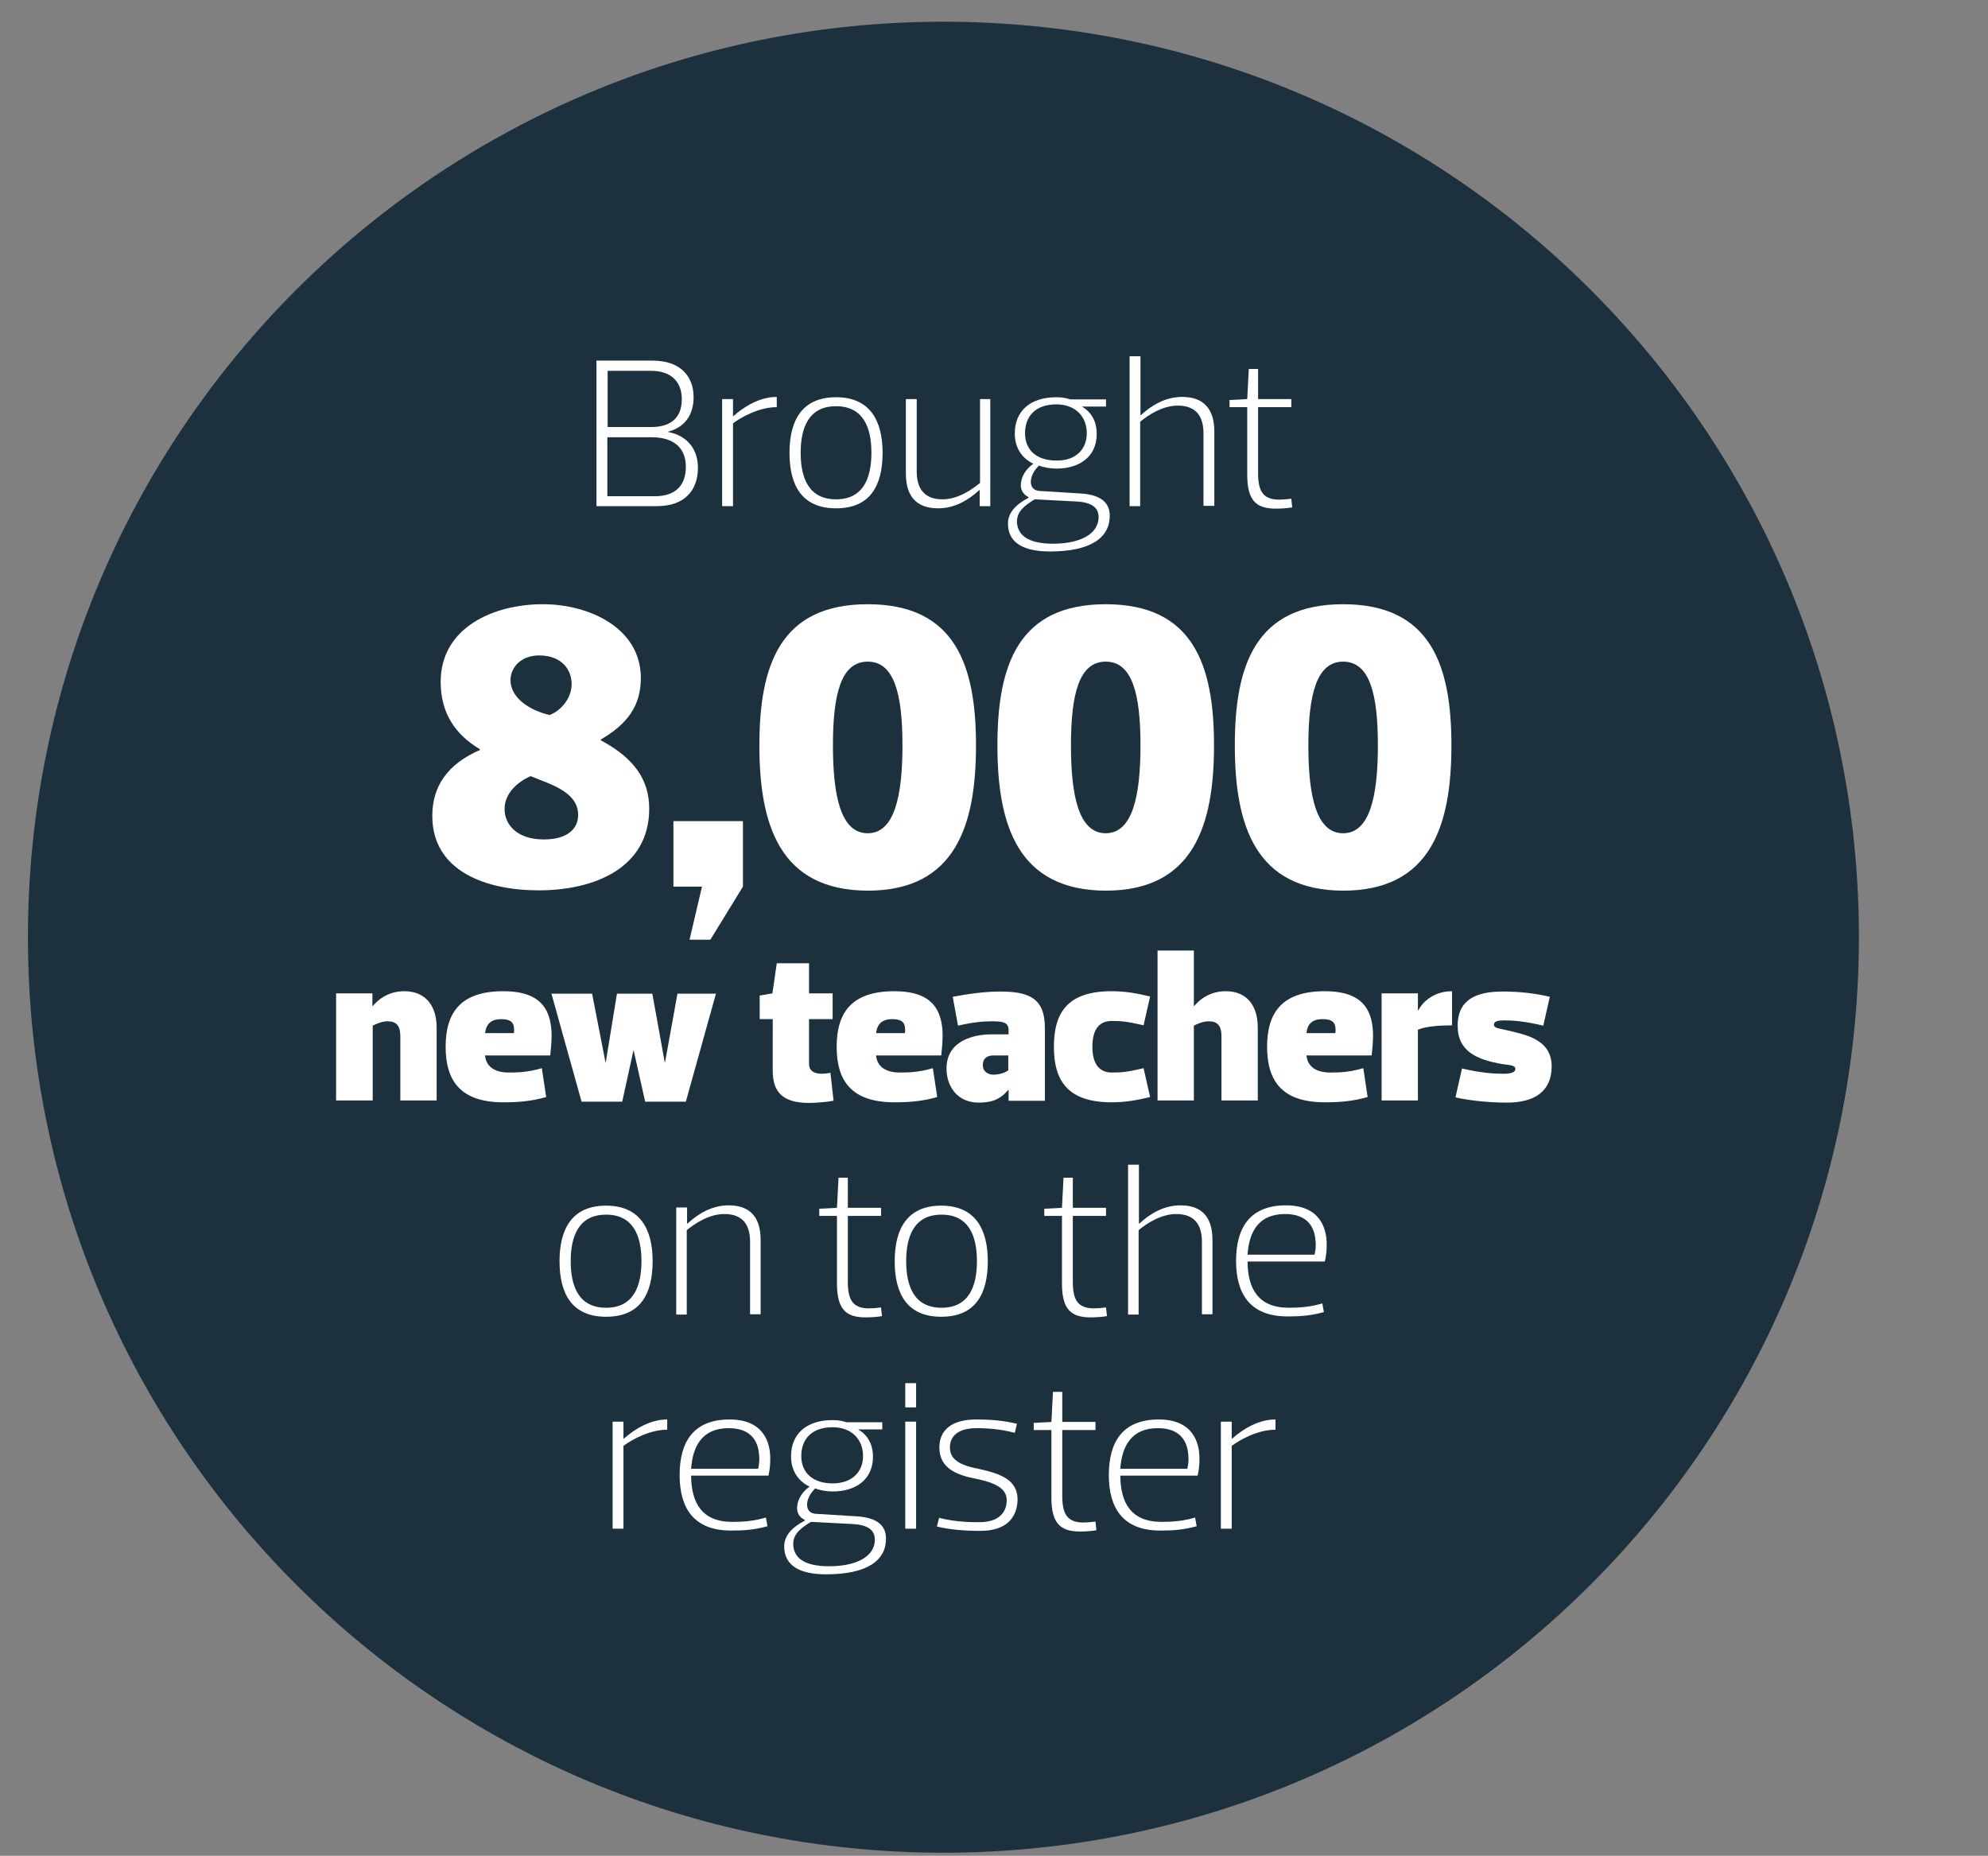 <!-- Generator: Adobe Illustrator 19.2.1, SVG Export Plug-In  -->
<svg version="1.1"
	 xmlns="http://www.w3.org/2000/svg" xmlns:xlink="http://www.w3.org/1999/xlink" xmlns:a="http://ns.adobe.com/AdobeSVGViewerExtensions/3.0/"
	 x="0px" y="0px" width="640.6px" height="598px" viewBox="0 0 640.6 598" style="enable-background:new 0 0 640.6 598;"
	 xml:space="preserve">
<rect x="0" y="0" width="640.6" height="598" fill="#808080" stroke="none"/>
<style type="text/css">
	.st0{clip-path:url(#SVGID_2_);fill:#1C303D;}
	.st1{fill:#FFFFFF;}
	.st2{clip-path:url(#SVGID_4_);fill:#1C303D;}
</style>
<defs>
</defs>
<g>
	<defs>
		<rect id="SVGID_1_" width="640.6" height="598"/>
	</defs>
	<clipPath id="SVGID_2_">
		<use xlink:href="#SVGID_1_"  style="overflow:visible;"/>
	</clipPath>
	<path class="st0" d="M304,597c162.9,0,295-132.1,295-295S466.9,7,304,7S9,139.1,9,302S141.1,597,304,597"/>
</g>
<g>
	<path class="st1" d="M215.3,139.2c6.3,1.2,9.6,5.7,9.6,11.5c0,7.5-4.5,12.4-13.2,12.4h-19.5v-46.9h18.1c8.8,0,13.2,4.9,13.2,11.8
		c0,5.6-2.8,9.7-8.2,11.1V139.2z M209.9,119.5h-14.1v18.1h14.1c6.3,0,9.8-3,9.8-9C219.7,123,216.2,119.5,209.9,119.5z M195.7,140.9
		v19h15.3c6.4,0,10-3.2,10-9.5c0-5.8-3.6-9.5-11-9.5H195.7z"/>
	<path class="st1" d="M236.2,163.1h-3.5v-34.5h3.5v5.5h0.1c3.5-3.1,8.5-6.2,14-6.2v3.3c-5.7,0-11.4,3.2-14.1,5.2V163.1z"/>
	<path class="st1" d="M254.4,145.9c0-10.5,4.1-17.9,15-17.9s15,7.5,15,17.9c0,10.6-4,17.9-15,17.9S254.4,156.4,254.4,145.9z
		 M258,145.9c0,8.1,2.6,15,11.4,15s11.4-6.9,11.4-15c0-8.1-2.6-15-11.4-15S258,137.8,258,145.9z"/>
	<path class="st1" d="M315.7,128.6h3.4v34.5h-3.4v-5.2h-0.1c-3.7,3.4-8.1,5.9-13.3,5.9c-6.9,0-10.4-3.8-10.4-11.2v-24h3.5v23.3
		c0,5,2,9,8.3,9c5.1,0,9.7-3.3,12.1-5.3V128.6z"/>
	<path class="st1" d="M331.5,160.2c-2-0.9-2.8-2.7-2.5-4.6c0.2-2.1,1.6-4.5,3.9-6.1v-0.1c-3.5-1.7-5.9-5-5.9-9.7
		c0-7.2,4.9-11.7,13.4-11.7c2,0,3.2,0.3,4.5,0.7h11.5v2.3h-7.8c4,2.3,4.8,6.1,4.8,8.8c0,7.5-5.7,11.2-13,11.2c-1.9,0-4.3-0.4-5.6-1
		c-0.8,0.8-1.4,1.6-1.9,2.5c-1.3,2.6-1,5.5,2.1,5.7l13,0.8c7.2,0.4,9.6,3.3,9.6,7.2c0,7-6,11.5-19.3,11.5c-8.5,0-13.5-2.8-13.5-9
		c0-3.2,2.1-5.9,6.6-8.3V160.2z M339.3,175.2c8.2,0,14.7-2.8,14.7-8.6c0-2.5-1.5-4.7-7.1-5l-13.5-0.7c-3.2,2-5.7,3.8-5.7,7.2
		C327.8,172.1,330.8,175.2,339.3,175.2z M350.2,139.6c0-5.5-3.8-9.3-9.8-9.3c-6.8,0-10.1,3.9-10.1,9.3c0,5.5,3.8,8.8,10.1,8.8
		C346.4,148.5,350.2,145,350.2,139.6z"/>
	<path class="st1" d="M367.4,163.1H364v-48.3h3.5v19h0.1c3.7-3.4,8.1-5.9,13.3-5.9c6.9,0,10.4,3.8,10.4,11.2v23.9h-3.5v-23.3
		c0-5-1.9-9-8.3-9c-5,0-9.7,3.2-12.1,5.2V163.1z"/>
	<path class="st1" d="M401.9,131.2h-5.7v-2.3l5.7-0.3l0.5-9.7h3v9.7h10.7v2.6h-10.7v21.2c0,5.6,1.4,8.6,6.8,8.6
		c1.2,0,2.2-0.1,3.9-0.3l0.3,2.8c-1.7,0.3-3.9,0.4-5.3,0.4c-6.3,0-9.2-2.6-9.2-10.9V131.2z"/>
</g>
<g>
	<path class="st1" d="M193.7,238.6c10.8,5.8,15.5,12.8,15.5,22c0,19.1-17.7,26.3-35.6,26.3c-16.9,0-34.3-6.1-34.3-24
		c0-9.5,4.9-16.7,15.3-21.2v-0.3c-8.2-4.9-12.6-11.9-12.6-21.7c0-17.4,16.9-25,32.9-25c14.9,0,31.6,7.6,31.6,23.8
		c0,9.1-4.5,14.9-12.9,19.8V238.6z M175.2,270.5c8,0,11.1-3.7,11.1-7.9c0-7.6-9.4-10-15.3-12.5c-4.6,2-8.4,5.8-8.4,10.5
		C162.5,265.3,166.2,270.5,175.2,270.5z M164.5,219.1c0,6.2,6.9,10,12.6,11.3c3.7-1.4,7.1-5.4,7.1-10c0-4.6-3.2-9.2-10.5-9.2
		C167.5,211.2,164.5,215.5,164.5,219.1z"/>
	<path class="st1" d="M222.2,302.8l4-17.1c-3,0-6.2,0-9.2,0v-21.1h22.4v21.1l-10.5,17.1H222.2z"/>
	<path class="st1" d="M244.7,240.2c0-25.7,6.6-45.5,34.9-45.5c28.3,0,34.9,19.8,34.9,45.5c0,25.7-6.6,46.8-34.9,46.8
		C251.3,286.9,244.7,265.9,244.7,240.2z M268.4,240.2c0,16.5,2.6,28.3,11.2,28.3s11.2-11.9,11.2-28.3c0-16.5-2.6-27-11.2-27
		S268.4,223.7,268.4,240.2z"/>
	<path class="st1" d="M321.4,240.2c0-25.7,6.6-45.5,34.9-45.5c28.3,0,34.9,19.8,34.9,45.5c0,25.7-6.6,46.8-34.9,46.8
		C328,286.9,321.4,265.9,321.4,240.2z M345.1,240.2c0,16.5,2.6,28.3,11.2,28.3c8.6,0,11.2-11.9,11.2-28.3c0-16.5-2.6-27-11.2-27
		C347.7,213.2,345.1,223.7,345.1,240.2z"/>
	<path class="st1" d="M397.9,240.2c0-25.7,6.6-45.5,34.9-45.5c28.3,0,34.9,19.8,34.9,45.5c0,25.7-6.6,46.8-34.9,46.8
		C404.5,286.9,397.9,265.9,397.9,240.2z M421.6,240.2c0,16.5,2.6,28.3,11.2,28.3c8.6,0,11.2-11.9,11.2-28.3c0-16.5-2.6-27-11.2-27
		C424.3,213.2,421.6,223.7,421.6,240.2z"/>
</g>
<g>
	<path class="st1" d="M120,354.6h-11.7v-34.5H120v4.1h0.1c2.6-3.1,6.1-4.8,10.2-4.8c6.9,0,10.4,4.8,10.4,11.7v23.5h-11.7v-20.7
		c0-3.5-1.4-4.8-4.1-4.8c-1.7,0-3.4,0.7-4.8,1.4V354.6z"/>
	<path class="st1" d="M156.3,340.1c0.3,3.5,3,5.5,7.6,5.5c2.6,0,5.9,0,10.7-1.4l1.4,9.3c-4.8,1.4-9.3,1.7-13.8,1.7
		c-13.8,0-18.6-6.9-18.6-17.9s4.8-17.9,18.6-17.9c10.1,0,14.1,4.1,15.2,10.3c0.6,3,0.3,6.6-0.1,10.4H156.3z M156.3,332.9h9.3
		c0.1-0.7,0.1-1.3,0-1.9c-0.2-1.7-1.3-2.6-4.1-2.6C158.4,328.4,156.7,329.8,156.3,332.9z"/>
	<path class="st1" d="M204.2,338.1l-3.7,16.9h-13.1l-9.7-34.8h13.1l4.3,22.1h0.1l3.6-22.1h11.4l4,22.1h0.1l4-22.1h12.4l-9.7,34.8
		h-13.1l-3.8-16.9H204.2z"/>
	<path class="st1" d="M248.9,328.4h-4.1v-7.6l4.1-0.7l1.4-9.7h10.4v9.7h7.6v8.3h-7.6v14.4c0,2.1,1.4,3.2,4.1,3.2
		c0.7,0,1.7-0.1,2.8-0.3l1,9c-2.1,0.4-5.9,0.7-7.9,0.7c-8.6,0-11.7-3.6-11.7-10.4V328.4z"/>
	<path class="st1" d="M282.3,340.1c0.3,3.5,3,5.5,7.6,5.5c2.6,0,5.9,0,10.7-1.4l1.4,9.3c-4.8,1.4-9.3,1.7-13.8,1.7
		c-13.8,0-18.6-6.9-18.6-17.9s4.8-17.9,18.6-17.9c10.1,0,14.1,4.1,15.2,10.3c0.6,3,0.3,6.6-0.1,10.4H282.3z M282.3,332.9h9.3
		c0.1-0.7,0.1-1.3,0-1.9c-0.2-1.7-1.3-2.6-4.1-2.6C284.4,328.4,282.7,329.8,282.3,332.9z"/>
	<path class="st1" d="M308.7,330.5l-1.7-9.3c5.2-1,10.7-1.7,15.2-1.7c9.3,0,14.5,2.1,14.5,11.7v23.5h-11.7v-3.5c-0.1,0-0.1,0-0.1,0
		c-2.6,3.1-5.4,4.1-9.5,4.1c-6.9,0-10.4-5.2-10.4-11c0-9.1,9-11,14.5-11h5.5v-1.4c0-2.6-2.1-2.8-5.5-2.8
		C316.6,329.1,313.5,329.4,308.7,330.5z M324.9,340.1h-4.8c-1.7,0-3.4,0.7-3.4,3.1s2.1,3.1,3.4,3.1c1.7,0,3.8-0.6,4.8-1.4V340.1z"/>
	<path class="st1" d="M358.2,319.4c4.5,0,8.3,0.7,12.4,1.7l-2.1,9.3c-5.9-1.4-7.6-1.4-10.3-1.4c-3.5,0-6.2,2.1-6.2,8.3
		s2.8,8.3,6.2,8.3c2.8,0,4.5,0,10.3-1.4l2.1,9.3c-4.1,1-7.9,1.7-12.4,1.7c-14.1,0-18.6-6.9-18.6-17.9S344,319.4,358.2,319.4z"/>
	<path class="st1" d="M384.7,354.6h-11.7v-48.3h11.7v17.9h0.1c2.6-3.1,6.1-4.8,10.2-4.8c6.9,0,10.3,4.8,10.3,11.7v23.5h-11.7v-20.7
		c0-3.5-1.4-4.8-4.1-4.8c-1.7,0-3.5,0.7-4.8,1.4V354.6z"/>
	<path class="st1" d="M421,340.1c0.3,3.5,3,5.5,7.6,5.5c2.6,0,5.9,0,10.7-1.4l1.4,9.3c-4.8,1.4-9.3,1.7-13.8,1.7
		c-13.8,0-18.6-6.9-18.6-17.9s4.8-17.9,18.6-17.9c10.1,0,14.1,4.1,15.2,10.3c0.6,3,0.3,6.6-0.1,10.4H421z M421,332.9h9.3
		c0.1-0.7,0.1-1.3,0-1.9c-0.2-1.7-1.3-2.6-4.1-2.6C423,328.4,421.3,329.8,421,332.9z"/>
	<path class="st1" d="M456.9,354.6h-11.7v-34.5h11.7v5.5h0.1c1.6-3.1,5.4-6.2,10.9-6.2v11c-4.1,0-8.3,0.3-11,1.4V354.6z"/>
	<path class="st1" d="M485.6,355.3c-5.9,0-12.4-0.7-16.6-1.7l2.1-9.3c5.9,1.4,10.3,1.7,13.1,1.7c2.4,0,4.1-0.3,4.1-1.6
		c0-1.2-2.1-1.2-4.1-1.5c-8.3-1.4-14.5-4.1-14.5-12.4c0-8.3,5.9-11,14.5-11c5.9,0,11,0.7,15.2,1.7l-2.1,9.3
		c-5.9-1.4-9.7-1.7-12.4-1.7c-2.1,0-3.5,0.2-3.5,1.4c0,1,1.1,1.1,3.8,1.7c5.9,1.4,14.8,2.8,14.8,11.7
		C500,351.9,494.2,355.3,485.6,355.3z"/>
</g>
<g>
	<path class="st1" d="M180.3,406.4c0-10.5,4.1-17.9,15-17.9s15,7.5,15,17.9c0,10.6-4,17.9-15,17.9S180.3,416.9,180.3,406.4z
		 M183.9,406.4c0,8.1,2.6,15,11.4,15s11.4-6.9,11.4-15c0-8.1-2.6-15-11.4-15S183.9,398.3,183.9,406.4z"/>
	<path class="st1" d="M221.4,423.6h-3.5v-34.5h3.5v5.2h0.1c3.7-3.4,8.1-5.9,13.3-5.9c6.9,0,10.3,3.8,10.3,11.2v23.9h-3.4v-23.3
		c0-5-1.9-9-8.3-9c-5,0-9.7,3.2-12.1,5.2V423.6z"/>
	<path class="st1" d="M269.7,391.8H264v-2.3l5.7-0.3l0.5-9.7h3v9.7h10.7v2.6h-10.7v21.2c0,5.6,1.4,8.6,6.8,8.6
		c1.2,0,2.2-0.1,3.9-0.3l0.3,2.8c-1.7,0.3-3.9,0.4-5.3,0.4c-6.3,0-9.2-2.6-9.2-10.9V391.8z"/>
	<path class="st1" d="M288.3,406.4c0-10.5,4.1-17.9,15-17.9s15,7.5,15,17.9c0,10.6-4,17.9-15,17.9S288.3,416.9,288.3,406.4z
		 M292,406.4c0,8.1,2.6,15,11.4,15s11.4-6.9,11.4-15c0-8.1-2.6-15-11.4-15S292,398.3,292,406.4z"/>
	<path class="st1" d="M342.2,391.8h-5.7v-2.3l5.7-0.3l0.5-9.7h3v9.7h10.7v2.6h-10.7v21.2c0,5.6,1.4,8.6,6.8,8.6
		c1.2,0,2.2-0.1,3.9-0.3l0.3,2.8c-1.7,0.3-3.9,0.4-5.3,0.4c-6.3,0-9.2-2.6-9.2-10.9V391.8z"/>
	<path class="st1" d="M367,423.6h-3.5v-48.3h3.5v19h0.1c3.7-3.4,8.1-5.9,13.3-5.9c6.9,0,10.3,3.8,10.3,11.2v23.9h-3.4v-23.3
		c0-5-1.9-9-8.3-9c-5,0-9.7,3.2-12.1,5.2V423.6z"/>
	<path class="st1" d="M402,406.6c0.1,8.6,3.4,14.8,13.3,14.8c3.7,0,7.1-0.3,10.8-1.4l0.5,2.8c-4,1.1-7.2,1.4-11.7,1.4
		c-12.2,0-16.6-7.4-16.6-17.9c0-10.5,4.3-17.9,16.1-17.9c10.8,0,13.2,7.2,13.1,12.9c0,1.8-0.2,3.6-0.6,5.2H402z M402,404.3h21.6
		c0.3-1.4,0.5-3,0.3-4.5c-0.3-4.6-2.8-8.6-9.8-8.6C405.4,391.2,402.5,397.1,402,404.3z"/>
</g>
<g>
	<path class="st1" d="M200.9,492.6h-3.5v-34.5h3.5v5.5h0.1c3.5-3.1,8.5-6.2,14-6.2v3.3c-5.7,0-11.4,3.2-14.1,5.2V492.6z"/>
	<path class="st1" d="M222.7,475.6c0.1,8.6,3.4,14.8,13.3,14.8c3.7,0,7.1-0.3,10.8-1.4l0.5,2.8c-4,1.1-7.2,1.4-11.7,1.4
		c-12.2,0-16.6-7.4-16.6-17.9c0-10.5,4.3-17.9,16.1-17.9c10.8,0,13.2,7.2,13.1,12.9c0,1.8-0.2,3.6-0.6,5.2H222.7z M222.7,473.3h21.6
		c0.3-1.4,0.5-3,0.3-4.5c-0.3-4.6-2.8-8.6-9.8-8.6C226.1,460.2,223.2,466.2,222.7,473.3z"/>
	<path class="st1" d="M259.4,489.8c-2-0.9-2.8-2.7-2.5-4.6c0.2-2.1,1.6-4.5,3.9-6.1v-0.1c-3.5-1.7-5.9-5-5.9-9.7
		c0-7.2,4.9-11.7,13.4-11.7c2,0,3.2,0.3,4.5,0.7h11.5v2.3h-7.8c4,2.3,4.8,6.1,4.8,8.8c0,7.5-5.7,11.2-13,11.2c-1.9,0-4.3-0.4-5.6-1
		c-0.8,0.8-1.4,1.6-1.9,2.5c-1.3,2.6-1,5.5,2.1,5.7l13,0.8c7.2,0.4,9.6,3.3,9.6,7.2c0,7-6,11.5-19.3,11.5c-8.5,0-13.5-2.8-13.5-9
		c0-3.2,2.1-5.9,6.6-8.3V489.8z M267.2,504.7c8.2,0,14.7-2.8,14.7-8.6c0-2.5-1.5-4.7-7.1-5l-13.5-0.7c-3.2,2-5.7,3.8-5.7,7.2
		C255.7,501.7,258.7,504.7,267.2,504.7z M278.1,469.2c0-5.5-3.8-9.3-9.8-9.3c-6.8,0-10.1,3.9-10.1,9.3s3.8,8.8,10.1,8.8
		C274.3,478,278.1,474.5,278.1,469.2z"/>
	<path class="st1" d="M295.2,445.7v7.8h-3.5v-7.8H295.2z M295.2,458.1v34.5h-3.5v-34.5H295.2z"/>
	<path class="st1" d="M315.9,493.3c-5.1,0-9.9-0.4-14-1.4l0.7-2.8c5.4,1.4,10.7,1.4,13,1.4c8.3,0,8.8-5.5,8.8-6.9
		c0-2.8-1.4-5.3-9.5-7c-6.8-1.3-12.2-3.5-12.2-10.2c0-5.7,4.1-9,11.9-9c5.1,0,9,0.4,13.1,1.4l-0.7,2.9c-5.3-1.4-10-1.5-12.3-1.5
		c-8.3,0-8.6,4.9-8.6,6.1c0,2.8,1.2,5.5,9.2,7c7.9,1.7,12.6,3.9,12.6,10C327.7,489.6,323.7,493.3,315.9,493.3z"/>
	<path class="st1" d="M338.8,460.8h-5.7v-2.3l5.7-0.3l0.5-9.7h3v9.7h10.7v2.6h-10.7V482c0,5.6,1.4,8.6,6.8,8.6
		c1.2,0,2.2-0.1,3.9-0.3l0.3,2.8c-1.7,0.3-3.9,0.4-5.3,0.4c-6.3,0-9.2-2.6-9.2-10.9V460.8z"/>
	<path class="st1" d="M361,475.6c0.1,8.6,3.4,14.8,13.3,14.8c3.7,0,7.1-0.3,10.8-1.4l0.5,2.8c-4,1.1-7.2,1.4-11.7,1.4
		c-12.2,0-16.6-7.4-16.6-17.9c0-10.5,4.3-17.9,16.1-17.9c10.8,0,13.2,7.2,13.1,12.9c0,1.8-0.2,3.6-0.6,5.2H361z M361,473.3h21.6
		c0.3-1.4,0.5-3,0.3-4.5c-0.3-4.6-2.8-8.6-9.8-8.6C364.4,460.2,361.5,466.2,361,473.3z"/>
	<path class="st1" d="M396.9,492.6h-3.5v-34.5h3.5v5.5h0.1c3.5-3.1,8.5-6.2,14-6.2v3.3c-5.7,0-11.4,3.2-14.1,5.2V492.6z"/>
</g>
</svg>
